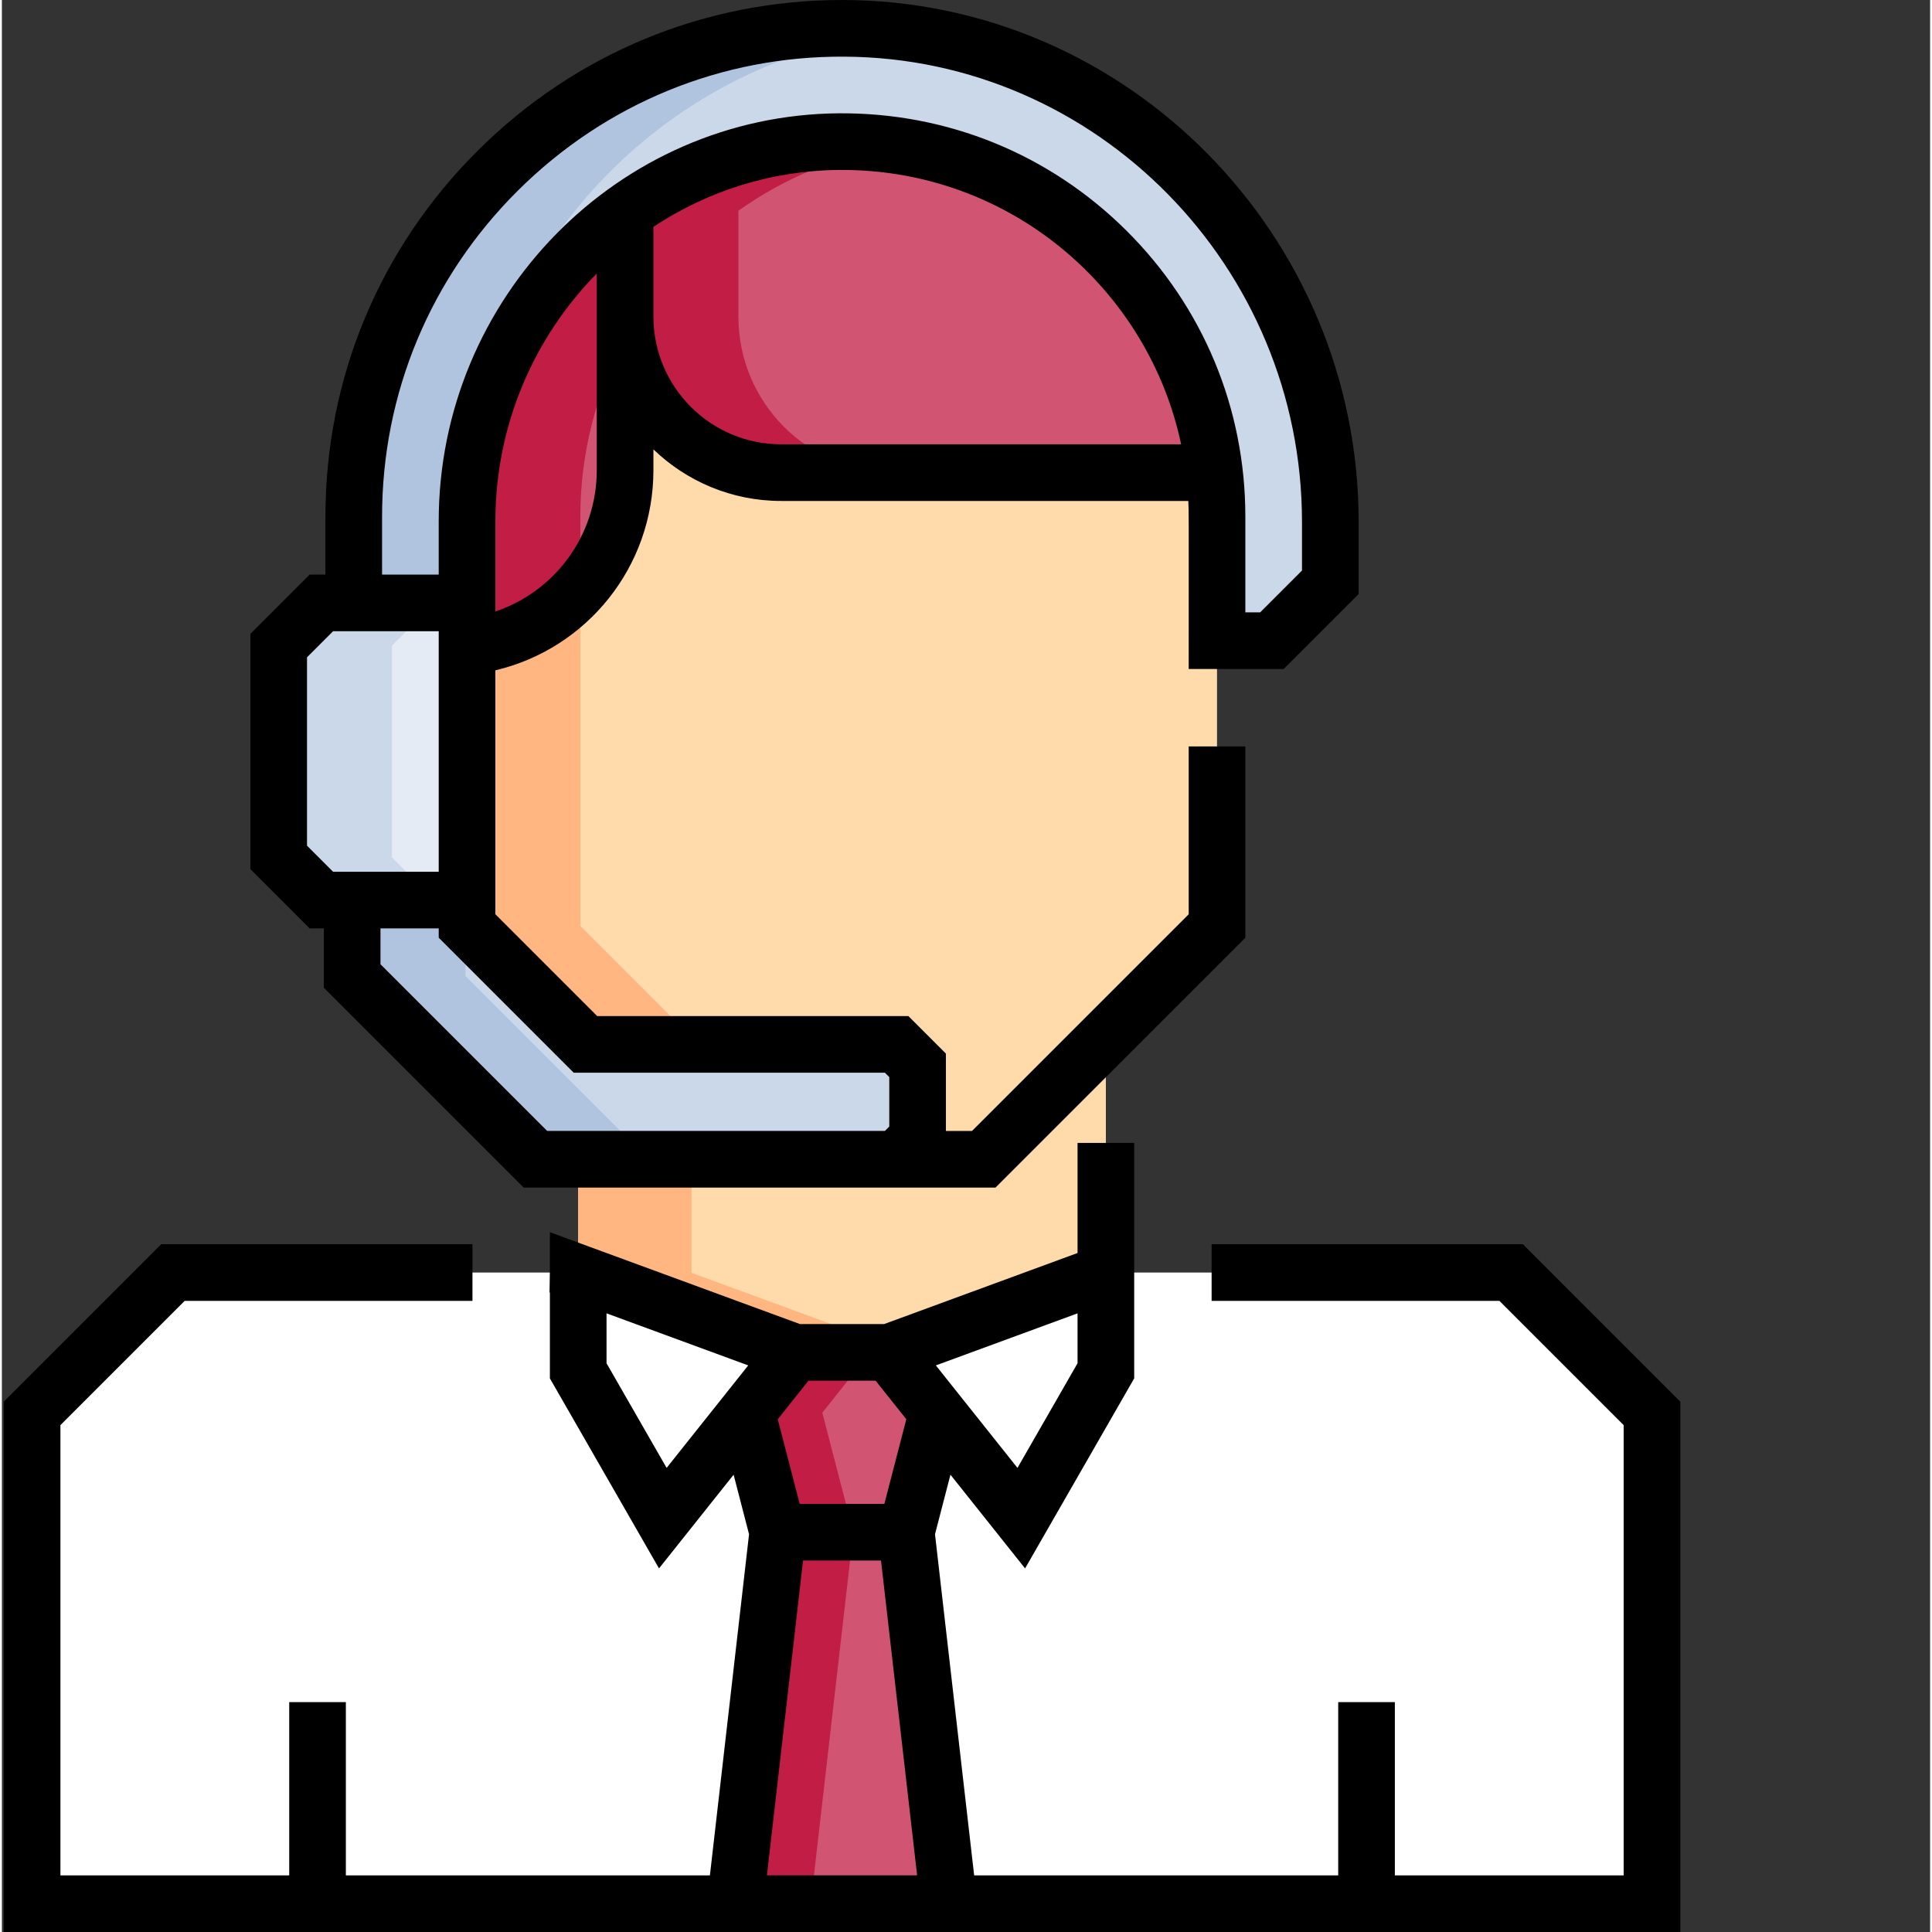 <?xml version="1.0"?>
<svg xmlns="http://www.w3.org/2000/svg" xmlns:xlink="http://www.w3.org/1999/xlink" xmlns:svgjs="http://svgjs.com/svgjs" version="1.1" width="512" height="512" x="0" y="0" viewBox="0 0 511 511.999" style="enable-background:new 0 0 512 512" xml:space="preserve" class=""><rect x="0" y="0" width="511" height="511.999" fill="#333333" stroke="none"/><g><path xmlns="http://www.w3.org/2000/svg" d="m399.977 337.242h-354.652l-37.32 37.32v129.93h429.289v-129.93zm0 0" fill="#ffffff" data-original="#96d1f3" style="" class=""/><path xmlns="http://www.w3.org/2000/svg" d="m75.348 337.242h-30.023l-37.32 37.32v129.93h30.027v-129.93zm0 0" fill="#ffffff" data-original="#3ca6e6" style="" class=""/><path xmlns="http://www.w3.org/2000/svg" d="m222.648 37.531c-54.883 0-99.375 44.492-99.375 99.375v108.492c12.27 12.27 21.801 21.797 31.375 31.371h82.469c2.168 2.172 3.387 3.387 5.559 5.559v19.332c-2.172 2.168-3.391 3.387-5.559 5.559h-52.023 75.109c24.145-24.145 37.68-37.68 61.82-61.82v-108.492c.004-54.883-44.488-99.375-99.375-99.375zm0 0" fill="#ffdaaa" data-original="#ffdaaa" style=""/><path xmlns="http://www.w3.org/2000/svg" d="m153.297 136.906c0-49.781 36.605-91.012 84.363-98.246-4.895-.742-9.906-1.129-15.012-1.129-54.883 0-99.375 44.492-99.375 99.375v108.492c12.27 12.27 21.801 21.797 31.375 31.371h30.023c-9.574-9.574-19.105-19.105-31.375-31.371zm0 0" fill="#ffb680" data-original="#ffb680" style=""/><path xmlns="http://www.w3.org/2000/svg" d="m84.66 238.527h38.613v-78.746h-38.613c-4.414 4.414-6.887 6.887-11.301 11.305v56.137c4.414 4.414 6.887 6.891 11.301 11.305zm0 0" fill="#e5ebf5" data-original="#e5ebf5" style=""/><path xmlns="http://www.w3.org/2000/svg" d="m103.383 227.223v-56.141l11.305-11.301h-30.027l-11.301 11.301v56.141l11.301 11.305h30.027zm0 0" fill="#cad8ea" data-original="#cad8ea" style=""/><path xmlns="http://www.w3.org/2000/svg" d="m206.504 125.254h114.84c-5.773-49.391-47.754-87.723-98.695-87.723-21.422 0-41.262 6.777-57.492 18.309v28.062c0 22.836 18.512 41.352 41.348 41.352zm0 0" fill="#d15573" data-original="#d15573" style="" class=""/><path xmlns="http://www.w3.org/2000/svg" d="m195.184 83.902v-28.062c12.355-8.777 26.809-14.793 42.457-17.168-4.891-.742-9.895-1.141-14.992-1.141-21.422 0-41.262 6.777-57.492 18.309v28.062c0 22.836 18.512 41.352 41.348 41.352h30.027c-22.836 0-41.348-18.516-41.348-41.352zm0 0" fill="#c21d44" data-original="#c21d44" style="" class=""/><path xmlns="http://www.w3.org/2000/svg" d="m165.156 124.594v-68.754c-25.344 18.012-41.883 47.605-41.883 81.066v34.434c23.551-2.562 41.883-22.508 41.883-46.746zm0 0" fill="#d15573" data-original="#d15573" style="" class=""/><path xmlns="http://www.w3.org/2000/svg" d="m153.297 136.906c0-17.043 4.301-33.078 11.859-47.098v-33.969c-25.344 18.012-41.883 47.605-41.883 81.066v34.434c11.91-1.297 22.48-7.043 30.023-15.535zm0 0" fill="#c21d44" data-original="#c21d44" style="" class=""/><path xmlns="http://www.w3.org/2000/svg" d="m154.645 276.77h82.473c2.168 2.172 3.387 3.391 5.559 5.559v19.332c-2.172 2.172-3.391 3.387-5.559 5.559h-95.723l-48.57-48.57v-20.121h30.449v6.871zm0 0" fill="#cad8ea" data-original="#cad8ea" style=""/><path xmlns="http://www.w3.org/2000/svg" d="m122.852 258.648v-20.121h-30.027v20.121l48.57 48.57h30.023zm0 0" fill="#b0c4e0" data-original="#b0c4e0" style="" class=""/><path xmlns="http://www.w3.org/2000/svg" d="m292.566 337.242v-62.387l-32.359 32.363h-107.477v30.082l57.406 21.09h25.023l57.406-21.09zm0 0" fill="#ffdaaa" data-original="#ffdaaa" style=""/><path xmlns="http://www.w3.org/2000/svg" d="m182.754 337.297.004-.055v-30.023h-30.027v30.078l57.406 21.094h25.023l2.5-.922zm0 0" fill="#ffb680" data-original="#ffb680" style=""/><path xmlns="http://www.w3.org/2000/svg" d="m123.273 159.781v-21.625c0-54.797 43.828-100.215 98.625-100.621 55.227-.41 100.129 44.238 100.129 99.371v32.883h14.543c6.047-6.047 9.434-9.438 15.48-15.48v-15.977c0-71.406-57.242-130.414-128.645-130.824-71.699-.41-130.156 57.797-130.156 129.398v22.875zm0 0" fill="#cad8ea" data-original="#cad8ea" style=""/><path xmlns="http://www.w3.org/2000/svg" d="m123.273 136.906c0-66.262 50.062-121.043 114.352-128.523-4.668-.543-9.41-.848-14.219-.875-71.699-.41-130.156 57.797-130.156 129.398v22.875h30.023zm0 0" fill="#b0c4e0" data-original="#b0c4e0" style="" class=""/><path xmlns="http://www.w3.org/2000/svg" d="m210.137 358.391-57.406-21.094v25.984l22.422 39.043zm0 0" fill="#ffffff" data-original="#96d1f3" style="" class=""/><path xmlns="http://www.w3.org/2000/svg" d="m235.152 358.391h-25.016l-12.734 15.984 8.219 31.684h34.047l8.223-31.684zm0 0" fill="#d15573" data-original="#d15573" style="" class=""/><path xmlns="http://www.w3.org/2000/svg" d="m235.16 358.391 57.406-21.094v25.984l-22.418 39.043zm0 0" fill="#ffffff" data-original="#96d1f3" style="" class=""/><path xmlns="http://www.w3.org/2000/svg" d="m182.754 363.281v-14.953l-30.023-11.031v25.984l22.422 39.043 17.445-21.906zm0 0" fill="#ffffff" data-original="#3ca6e6" style="" class=""/><path xmlns="http://www.w3.org/2000/svg" d="m265.188 358.391 27.379-10.062v-11.031l-57.406 21.094 34.988 43.934 12.578-21.906zm0 0" fill="#ffffff" data-original="#3ca6e6" style="" class=""/><path xmlns="http://www.w3.org/2000/svg" d="m250.965 504.492-11.297-98.434h-34.047l-11.293 98.434zm0 0" fill="#d15573" data-original="#d15573" style="" class=""/><path xmlns="http://www.w3.org/2000/svg" d="m230.152 358.391h-20.016l-12.734 15.984 8.219 31.684h20.02l-8.223-31.684zm0 0" fill="#c21d44" data-original="#c21d44" style="" class=""/><path xmlns="http://www.w3.org/2000/svg" d="m205.621 406.059-11.293 98.434h20.016l11.297-98.434zm0 0" fill="#c21d44" data-original="#c21d44" style="" class=""/><path xmlns="http://www.w3.org/2000/svg" d="m406.555 396.828-10.617-10.613 10.617-10.613 10.613 10.613zm-17.691-17.691-10.617-10.613 10.617-10.617 10.613 10.617zm0 0" fill="#ffffff" data-original="#ffffff" style=""/><path xmlns="http://www.w3.org/2000/svg" d="m85.32 246.035v15.723l52.965 52.965h125.031l66.215-66.219v-50.695h-15.012v44.48l-57.422 57.422h-6.918v-20.492l-9.953-9.953h-82.473l-26.977-26.977v-64.648c24.297-5.738 41.887-27.453 41.887-53.047v-5.504c8.789 8.453 20.715 13.668 33.844 13.668h107.91c.156 3.535.102.875.102 44.535h25.16l19.879-19.875v-19.086c-.004-76.07-61.438-138.332-136.918-138.332-36.367 0-70.605 14.137-96.473 39.863-26.07 25.914-40.426 60.383-40.426 97.043v15.367h-4.191l-15.699 15.699v62.359l15.699 15.703zm66.215 38.242h82.473l1.16 1.16v13.113l-1.16 1.16h-89.504l-44.172-44.172v-9.508h15.434v2.473zm6.117-159.684c0 17.305-11.094 32.164-26.871 37.453v-23.895c0-25.555 10.281-48.793 26.871-65.668zm48.852-6.848c-18.66 0-33.84-15.18-33.84-33.844v-23.789c14.219-9.41 31.145-14.938 49.289-15.074 45.273-.316 81.91 31.715 90.559 72.707zm-105.75 19.16c0-32.637 12.785-63.32 35.996-86.398 23.207-23.078 53.957-35.727 86.613-35.492 66.82.383 121.18 55.703 121.18 123.316v12.867l-11.082 11.082h-3.93v-25.375c0-28.699-11.219-55.641-31.586-75.859-20.367-20.215-47.359-31.211-76.105-31.02-58.488.434-106.074 48.938-106.074 108.125v14.121h-15.012zm-19.891 37.285 6.906-6.906h27.996v63.738h-27.996l-6.906-6.906zm0 0" fill="#000000" data-original="#000000" style="" class=""/><path xmlns="http://www.w3.org/2000/svg" d="m403.086 329.734h-82.496v15.016h76.277l32.922 32.922v119.316h-60.637v-45.906h-15.012v45.906h-96.48l-10.375-90.398 4.094-15.781 19.777 24.836 28.918-50.363v-62.402h-15.012v29.18l-51.238 18.824h-22.352l-56.152-20.629-10.094-3.711c0 12.812.023 9.309-.094 15.961l.094.031v22.746l28.918 50.363 19.77-24.832 4.09 15.777-10.371 90.398h-96.477v-45.906h-15.012v45.906h-60.633v-119.316l32.922-32.922h76.273v-15.016h-82.492l-41.715 41.719v140.547h444.301v-140.547zm-133.945 59.273-21.629-27.16c5.922-2.176 31.559-11.594 37.551-13.797v13.227zm-108.902-27.73v-13.227l37.551 13.797-21.629 27.16zm53.52 4.617h17.785l8.141 10.223-5.82 22.434h-22.434l-5.82-22.426zm-11.016 131.094 9.574-83.422h20.66l9.57 83.422zm0 0" fill="#000000" data-original="#000000" style="" class=""/></g></svg>
